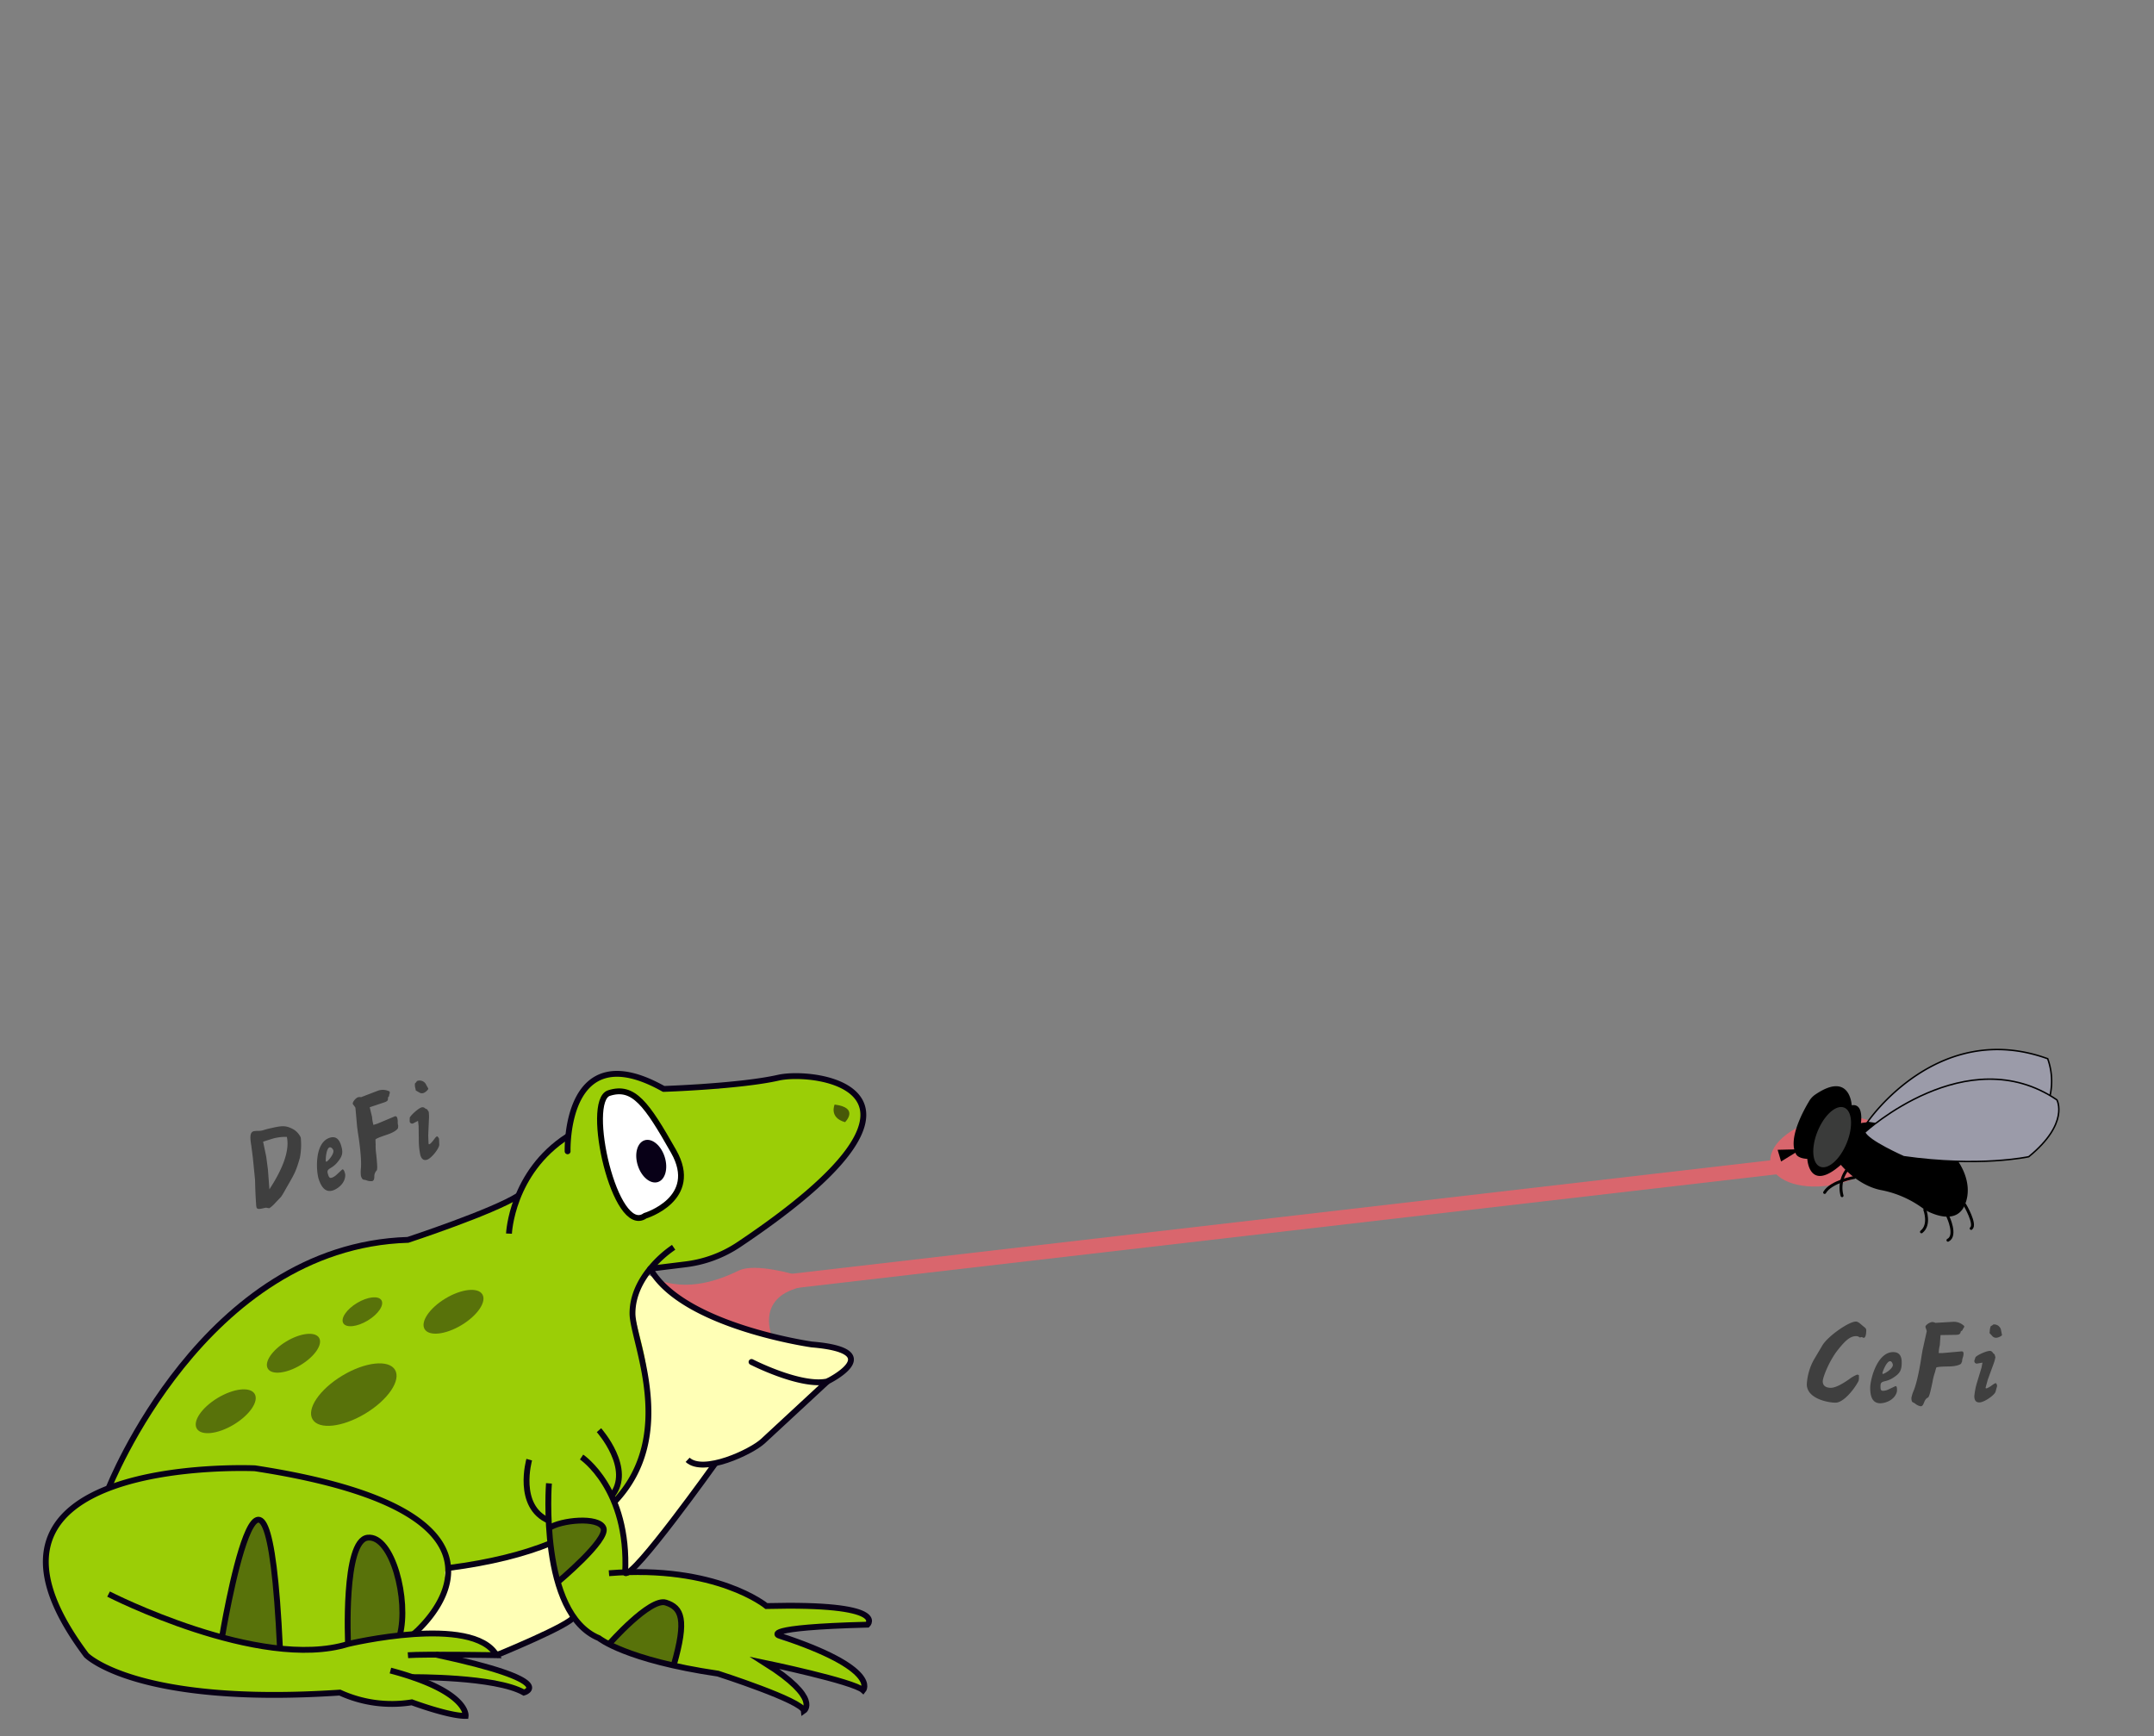 <svg xmlns="http://www.w3.org/2000/svg" width="736" height="593.33" viewBox="0 0 736 593.33"><rect x="0" y="0" width="736" height="593.33" fill="#808080" stroke="none"/><defs><style>.cls-1,.cls-13,.cls-6,.cls-7{fill:none;}.cls-1{stroke:#d9666d;stroke-width:5px;}.cls-1,.cls-11,.cls-6,.cls-9{stroke-miterlimit:10;}.cls-2{fill:#d9666d;}.cls-3{fill:#ffffb6;}.cls-4{fill:#9bce06;}.cls-5{fill:#58720a;}.cls-6,.cls-7{stroke:#080017;}.cls-6,.cls-7,.cls-9{stroke-width:2px;}.cls-13,.cls-7{stroke-linecap:round;stroke-linejoin:round;}.cls-8{fill:#485908;}.cls-9{fill:#fff;}.cls-11,.cls-13,.cls-9{stroke:#000;}.cls-10{fill:#080017;}.cls-11{fill:#9b9ba9;stroke-width:0.5px;}.cls-12{fill:#3a3b3a;}.cls-14{opacity:0.51;}</style></defs><g id="Frog"><g id="tongue"><line id="tongueLine" class="cls-1" x1="269.253" y1="437.93" x2="606.968" y2="398.77"/><ellipse id="tongueEnd" class="cls-2" cx="625.062" cy="393.479" rx="20.483" ry="11.426" transform="translate(-69.333 141.797) rotate(-12.268)"/><path id="tongueStart" class="cls-2" d="M271.718,435.59s-13.635-4.134-19.231-1.44-17.373,7.804-28.893,2.659,24.334,28.013,40.291,20.138h0s-5.531-12.306,7.833-16.579S271.718,435.59,271.718,435.59Z"/></g><path class="cls-3" d="M290.213,465.276a3.24,3.24,0,0,0-1.532-2.806,3.167,3.167,0,0,0-1.76-.436,5.326,5.326,0,0,0-3.115-1.192c-.074-.005-.147-.014-.221-.019a14.714,14.714,0,0,0-2.436-.215,93.175,93.175,0,0,1-21.113-4.714,4.903,4.903,0,0,0-2.216-.244,107.049,107.049,0,0,1-34.227-18.841c-4.654-3.829-11.245,2.217-7.796,6.351-.027.081-.044.171-.067.256a4.751,4.751,0,0,0-3.185,4.491,28.702,28.702,0,0,0,1.533,9.527,5.219,5.219,0,0,0,.783,1.457l.032.143a4.247,4.247,0,0,0,.953,1.905c.366,1.571.71,3.146,1.043,4.723a4.406,4.406,0,0,0,.008,1.068c.057.444.124.885.183,1.329l-.004.001.018.102c.835,6.252,1.87,12.455,3.208,18.624a4.517,4.517,0,0,0,.333.981l.098.541a51.884,51.884,0,0,0-3.946,10.059,80.3,80.3,0,0,0-4.525,11.963q-11.267,8.168-21.933,17.13c-1.552-3.073-7.079-3.392-8.966-.134a4.926,4.926,0,0,0-3.354,1.298,5.042,5.042,0,0,0-8.203.028,3.925,3.925,0,0,0-.497.2,5.453,5.453,0,0,0-3.961.212,4.945,4.945,0,0,0-5.349,2.993,4.957,4.957,0,0,0-2.314,2.047c-.044.072-.085.146-.129.219-.109.005-.217.01-.327.021-1.855-3.042-6.497-4.223-8.55-.286a33.447,33.447,0,0,0-3.699,12.095,31.659,31.659,0,0,1-2.876,4.119c-2.113,2.559-1.865,5.959,1.012,7.853,3.781,2.489,8.037,3.16,12.488,3.297,2.182.067,4.393-.056,6.568.17,2.608.27,4.381,1.438,6.751,2.311,4.672,1.72,8.983-1.214,13.085-3.197,3.971-1.92,8.886-3.418,11.738-6.91a18.424,18.424,0,0,0,1.762-1,5.209,5.209,0,0,0,2.201-6.022c3.407-2.315,7.132-4.147,10.694-6.24A51.192,51.192,0,0,0,221.06,530.151c8.124-9.222,15.352-19.395,22.258-29.543a4.402,4.402,0,0,0,.495-.972A52.383,52.383,0,0,0,264.96,489.216a4.012,4.012,0,0,0,1.603-3.026c.945-.642,1.996-1.261,2.469-1.64,1.354-1.085,2.684-2.2,3.977-3.358a99.226,99.226,0,0,0,8.493-8.671,5.588,5.588,0,0,0,.95-1.565c.452-.038.902-.073,1.355-.115a5.063,5.063,0,0,0,4.394-3.051A2.709,2.709,0,0,0,290.213,465.276Z"/><path class="cls-4" d="M271.459,556.418a29.753,29.753,0,0,0,5.739-.738,39.05,39.05,0,0,1,12.11-.505,2.217,2.217,0,0,0,1.56-.332,1.647,1.647,0,0,0,1.706.92l2.102-.156a2.011,2.011,0,0,0,.532-3.929c-5.137-2.157-10.643-1.975-16.11-2.076-2.742-.051-5.493.046-8.233-.048-2.732-.093-5.326-1.113-8.073-1.113a2.032,2.032,0,0,0-.775.15,6.42,6.42,0,0,0-1.609-.542c-9.656-7.574-23.967-9.245-35.824-10.06a20.401,20.401,0,0,0-5.68.323,7.559,7.559,0,0,0-6.37-1.002,4.073,4.073,0,0,0,1.839-3.693,57.364,57.364,0,0,0-2.868-18.355c-.323-.951-.667-1.932-1.044-2.916a3.887,3.887,0,0,0,2.466-2.071l2.214-4.315a5.046,5.046,0,0,0,.356-.401,25.048,25.048,0,0,0,4.098-8.471,4.127,4.127,0,0,0-.014-2.332,5.414,5.414,0,0,0,.247-1.812,45.448,45.448,0,0,0,.365-22.904,6.331,6.331,0,0,0,.486-3.483c-.618-4.998-2.204-10.111-3.375-15.005a22.294,22.294,0,0,0-1.152-3.658,28.986,28.986,0,0,0,1.133-3.27l2.796-9.224c.725-.463,1.547-1.054,2.328-1.633a52.138,52.138,0,0,0,29.985-8.908,4.647,4.647,0,0,0,2.281-1.225l2.261-2.126a5.23,5.23,0,0,0,.726-.841q.505-.435,1.042-.847c4.812-1.718,10.563-6.389,12.768-8.113,8.264-6.463,16.598-14.603,21.861-23.785,2.119-3.697,3.353-8.438.831-12.278-2.543-3.871-8.186-5.422-12.443-6.32-11.764-2.482-23.774-.1-35.322,2.389a3.733,3.733,0,0,0-1.141.472,4.697,4.697,0,0,0-.991-.598,9.896,9.896,0,0,0-6.08-.972c-1.814.291-4.281,2.011-6.131,1.889a13.871,13.871,0,0,0-1.466-.17,17.016,17.016,0,0,1-3.471.649c-1.092.356-4.805-2.876-5.995-3.47a22.204,22.204,0,0,0-7.34-2.347,14.877,14.877,0,0,0-10.788,2.758,10.178,10.178,0,0,0-1.612,1.346,4.598,4.598,0,0,0-1.103,1.75,18.073,18.073,0,0,0-3.764,5.428,5.469,5.469,0,0,0-.409,2.915,17.015,17.015,0,0,0-1.41,8.257c-.205.157-.407.322-.607.489a9.447,9.447,0,0,0-3.762,1.167c-2.239,1.233-3.687,3.221-5.256,5.108a4.79,4.79,0,0,0-1.063.891l-1.703,1.923a4.777,4.777,0,0,0-1.299,2.947c-1.636,2.46-3.371,4.778-4.303,7.647a3.549,3.549,0,0,0-.551.151q-4.998,1.841-9.918,3.873a5.33,5.33,0,0,0-2.566,2.203c-6.928,1.886-13.366,5.096-20.434,6.755-8.871,2.083-18.056,1.861-26.568,5.449a4.986,4.986,0,0,0-1.08.626,2.614,2.614,0,0,0-2.558-.056c-.473.233-.954.447-1.437.657a32.027,32.027,0,0,1-4.533,1.476,2.52,2.52,0,0,0-1.712,1.648c-.017.007-.034.011-.051.019A119.845,119.845,0,0,0,85.701,443.976a2.824,2.824,0,0,0-.739.765,68.398,68.398,0,0,0-9.927,8.508,11.458,11.458,0,0,0-2.967,3.326,2.387,2.387,0,0,0-.218.487A33.793,33.793,0,0,0,57.097,474.591a1.757,1.757,0,0,0-.085.344,127.291,127.291,0,0,0-19.051,32.348,1.951,1.951,0,0,0,.006,1.528,11.677,11.677,0,0,0-4.496,2.075c-8.022,3.863-15.046,9.94-16.726,19.194a29.343,29.343,0,0,0,1.879,15.789,55.49,55.49,0,0,0,3.806,8.197c.431.736.892,1.449,1.37,2.152a12.591,12.591,0,0,0,5.91,8.766c5.421,3.354,10.762,7.48,17.21,7.949a6.511,6.511,0,0,0,6.785,2.587,15.085,15.085,0,0,1,2.171-.364c.47.075,1.093.135,1.609.173a3.572,3.572,0,0,0,3.59,1.538q1.974-.214,3.929-.285a4.49,4.49,0,0,0,3.119,1.243q5.541.183,11.076.096a4.124,4.124,0,0,0,2.036.533l6.243,0a8.504,8.504,0,0,0,3.682.242,117.666,117.666,0,0,0,19.004-.76c4.244-.449,6.802,1.515,10.678,2.568,1.829.497,4.415.241,6.63.399a5.182,5.182,0,0,0,2.43.963l2.787.371a3.512,3.512,0,0,0,2.596-.612c1.539-.038,3.078-.056,4.622-.038a4.052,4.052,0,0,0,1.352-.214,100.464,100.464,0,0,0,15.535,4.946,1.514,1.514,0,0,0,1.459-2.507,24.703,24.703,0,0,0-11.149-7.783,1.477,1.477,0,0,0-.709-.078,8.355,8.355,0,0,0-2.592-1.258,3.696,3.696,0,0,0-.758-.907,17.559,17.559,0,0,0,3.546-.731c3.057.909,6.284.55,9.447.398a24.034,24.034,0,0,1,5.426.298,21.393,21.393,0,0,0,5.71.531,1.5,1.5,0,0,0,.777-.308c.901.203,1.795.449,2.676.702q.596.171,1.19.345c.385.125.77.25,1.15.388,1.897.694,3.658,1.701,5.583,2.328,1.644.535,2.588-1.88,1.156-2.742a29.703,29.703,0,0,0-7.012-2.846c-1.653-.541-3.353-.969-5.019-1.448l-11.291-3.244a2.673,2.673,0,0,0-1.746-.441,1.643,1.643,0,0,0-.522.146q-.985-.221-1.96-.483a1.196,1.196,0,0,0-1.045-1.106,4.824,4.824,0,0,0-1.358-.07c-.054-.085-.112-.166-.171-.247a12.078,12.078,0,0,0,1.443-.829c1.5.111,3.005.375,4.494.572a21.525,21.525,0,0,0,4.595.237,6.113,6.113,0,0,0,2.813-.713,20.673,20.673,0,0,1,3.246.966c1.416.559,2.511-1.538,1.459-2.507-3.003-2.768-7.159-3.192-11.01-3.88a40.838,40.838,0,0,0-6.641-.944,15.525,15.525,0,0,0-4.333.683,3.21,3.21,0,0,0-2.177.441,4.16,4.16,0,0,0-1.489-.236,5.96,5.96,0,0,0,.055-2.657c.419-.255.839-.524,1.26-.83,4.982-3.62,7.312-8.682,9.434-14.294a10.142,10.142,0,0,0,.564-5.417,32.932,32.932,0,0,0,9.883-2.014c2.886-.316,5.756-.919,8.368-1.458,5.035-1.038,11.487-1.887,15.807-4.658,1.109,3.426,1.881,6.999,2.818,10.389,1.812,6.557,4.231,12.681,8.82,17.816a3.853,3.853,0,0,0,1.202.91,5.462,5.462,0,0,0,1.858,1.756,26.771,26.771,0,0,0,8.839,3.321,5.225,5.225,0,0,0,3.633,2.799c6.219,1.457,12.424,3.013,18.675,4.327,2.677.563,5.409.848,8.079,1.415,2.185.463,4.245,1.394,6.416,1.867a1.762,1.762,0,0,0,1.309,1.077,39.687,39.687,0,0,1,8.36,2.995,1.964,1.964,0,0,0,2.1-.176c.678.322,1.349.645,2.012.951q5.996,2.761,11.785,5.94a2.009,2.009,0,0,0,2.424-3.141c-4.332-4.745-10.211-7.492-15.196-11.414a18.639,18.639,0,0,0,2.189-.012,35.61,35.61,0,0,1,8.027,1.492c2.732.671,5.485,1.288,8.194,2.05,2.734.77,5.285,2.117,8.051,2.754a2.112,2.112,0,0,0,.426.036c.055.022.11.042.165.064a1.633,1.633,0,0,0,1.961-.539c.079.04.159.08.238.12.984.711,1.97,1.411,2.974,2.067,1.711,1.117,3.715-1.064,2.736-2.736a8.546,8.546,0,0,0-4.022-3.004,90.097,90.097,0,0,0-9.093-6.126,28.611,28.611,0,0,0-6.784-2.763c-2.417-.602-4.926-.555-7.32-1.261-.646-.19-1.314-.433-1.992-.654a8.858,8.858,0,0,0,.067-1.634c-.005-.098-.008-.202-.01-.308a1.59,1.59,0,0,0,.751-.515C268.314,556.033,269.639,556.361,271.459,556.418Zm-148.997,4.83a12.523,12.523,0,0,0-1.671-.057,23.471,23.471,0,0,1,4.401-1.308c1.203-.178,2.374-.295,3.522-.392v.004C126.614,560.042,124.585,560.758,122.462,561.248Zm29.669-24.513.142.525Q151.488,540.746,152.131,536.735Zm45.61-5.229q-.162-.619-.326-1.234a74.312,74.312,0,0,0-2.479-7.705q.58-.483,1.105-1.017A15.642,15.642,0,0,1,197.742,531.505ZM207.429,386.1a4.64,4.64,0,0,0-1.684-3.34,3.667,3.667,0,0,0,.509-2.858,11.15,11.15,0,0,1,3.925-2.749,4.031,4.031,0,0,0,1.66-1.292c3.032-.02,6.242,2.239,9.482,4.018a5.121,5.121,0,0,0,1.029,1.55,5.697,5.697,0,0,0,1.169.951l1.446,1.177a89.645,89.645,0,0,0-7.581,5.728,14.346,14.346,0,0,0-9.71.156Z"/><path class="cls-5" d="M231.637,550.797a10.838,10.838,0,0,0-3.421-2.752c-2.05-.979-3.853.216-5.654,1.159a39.232,39.232,0,0,0-4.64,2.552,30.61,30.61,0,0,0-3.82,3.515q-1.962,1.974-3.925,3.949c-1.895,1.906.251,4.672,2.334,4.212a2.24,2.24,0,0,0,.863.898,21.047,21.047,0,0,0,7.215,1.953,18.453,18.453,0,0,1,3.464.811,26.156,26.156,0,0,0,3.756,1.307,2.542,2.542,0,0,0,3.075-1.746c.764-3.439,1.75-6.906,2.262-10.392A6.599,6.599,0,0,0,231.637,550.797Z"/><path class="cls-5" d="M205.852,521.589c-1.533-2.46-5.103-1.879-7.56-1.67a46.734,46.734,0,0,0-8.678,1.553,2.551,2.551,0,0,0-1.746,3.075,33.042,33.042,0,0,1,.878,8.15,2.422,2.422,0,0,0,.694,1.698c-.018.1-.041.199-.05.303q-.09.995-.18,1.99a2.506,2.506,0,0,0,1.835,2.411,2.637,2.637,0,0,0,2.823-1.149q.273-.373.55-.743.113-.15.227-.299l.026-.033q.61-.781,1.248-1.539,1.147-1.366,2.377-2.658a26.721,26.721,0,0,1,2.442-2.302l.049-.04q.109-.082.218-.165c.204-.153.408-.304.612-.456.519-.388,1.037-.778,1.538-1.188C205.018,527.004,207.406,524.084,205.852,521.589Z"/><path class="cls-5" d="M137.117,550.961q-.193-3.118-.387-6.236a25.951,25.951,0,0,0-.78-5.675,46.655,46.655,0,0,0-2.082-5.643c-1.333-3.044-3.851-6.549-7.335-7.237-2.494-.492-4.011,1.792-4.891,3.78a12.113,12.113,0,0,0-1.001,6.485c.002.017.007.032.01.049-1.74,7.435-.59,15.209-1.495,22.763a2.514,2.514,0,0,0,2.5,2.5,2.292,2.292,0,0,0,2.072-1.209,2.467,2.467,0,0,0,1.956.327l6.176-1.558c1.747-.441,3.986-.667,5.003-2.369C137.845,555.293,137.23,552.781,137.117,550.961Z"/><path class="cls-5" d="M95.389,561.065a37.563,37.563,0,0,1-.958-9.994c-.017-1.679-.041-3.362-.199-5.035a27.696,27.696,0,0,1-.262-5.104,33.652,33.652,0,0,0-.791-9.964c-.338-1.625-.734-3.238-1.159-4.842a52.178,52.178,0,0,0-1.47-5.256c-1.377-3.595-4.662.915-5.412,2.53a82.036,82.036,0,0,0-3.144,9.107c-1.065,3.253-2.162,6.489-2.912,9.833-.756,3.368-1.393,6.766-2.077,10.149-.314,1.551-1.033,3.477-.707,5.079.345,1.699,1.678,2.107,3.187,2.433l12.114,2.615a1.567,1.567,0,0,0,1.17-.218A1.514,1.514,0,0,0,95.389,561.065Z"/><path class="cls-6" d="M188.065,527.347c-9.05,3.67-20.41,6.58-34.61,8.42"/><path class="cls-6" d="M230.174,426.227a38.058,38.058,0,0,0-7.92,7.23.689.689,0,0,0-.11.13c-3.15,3.86-6.03,9.06-6.03,15.23,0,9.43,15.7,41.49-6.2,64.46"/><path class="cls-6" d="M37.094,508.552s32.39-82.745,102.3-84.875c0,0,29.13-9.59,37.76-15.16"/><path class="cls-6" d="M173.914,421.543s.852-20.885,20.033-33.246"/><path class="cls-6" d="M37.096,544.722s51.573,26.426,81.835,17.049c0,0,42.623-10.229,50.721,3.836,0,0-24.721-.426-30.262,0"/><path class="cls-6" d="M141.26,558.415s49.741-40.729-54.152-56.679c0,0-109.21-4.948-57.596,63.872,0,0,17.057,17.427,86.615,12.775a42.608,42.608,0,0,0,24.589,3.323s12.405,4.652,18.386,4.652c0,0,1.123-8.392-25.696-15.506"/><path class="cls-6" d="M140.926,573.111s28.346-.267,38.103,5.271c0,0,12.859-3.775-30.116-12.963"/><path class="cls-7" d="M256.793,465.406s16.836,8.639,25.918,6.646c0,0,21.266-10.412-5.316-12.627,0,0-44.073-6.205-55.212-25.891l11.899-1.469a41.724,41.724,0,0,0,18.334-6.75c78.954-52.859,26.338-59.934,13.563-57.05-13.213,2.984-39.213,3.836-39.213,3.836-34.098-19.18-32.819,21.311-32.819,21.311"/><path class="cls-6" d="M282.711,472.052s-18.079,16.783-22.08,20.451-20.34,11.337-25.675,6.335"/><path class="cls-6" d="M244.466,499.977s-28.183,39.542-30.851,37.541"/><path class="cls-6" d="M169.652,565.607s25.431-10.385,26.331-13.084"/><path class="cls-6" d="M204.661,488.711s11.879,13.32,4.318,22.491"/><path class="cls-6" d="M187.567,519.66c-11.336-4.858-6.736-20.872-6.736-20.872"/><path class="cls-6" d="M187.567,506.885s-3.419,44.443,17.093,52.9c0,0,9.177,7.499,40.664,12.116,0,0,28.969,9.296,29.329,12.714,0,0,6.118-4.138-13.315-16.374,0,0,30.305,6.298,33.595,9.356,0,0,6.169-7.312-28.917-18.77,0,0-6.298-2.704,30.408-3.662,0,0,7.557-7.436-34.547-6.357,0,0-17.095-14.158-53.8-11.217"/><path class="cls-6" d="M213.615,537.518c1.397-28.744-14.892-39.63-14.892-39.63"/><path class="cls-8" d="M285.185,377.44s-2.024,4.441,3.558,6.021C288.743,383.461,293.805,378.535,285.185,377.44Z"/><ellipse class="cls-5" cx="120.891" cy="476.557" rx="16.431" ry="7.581" transform="translate(-228.432 130.588) rotate(-31.042)"/><ellipse class="cls-5" cx="154.96" cy="448.25" rx="11.517" ry="5.314" transform="translate(-208.956 144.102) rotate(-31.042)"/><ellipse class="cls-5" cx="77.131" cy="482.249" rx="11.53" ry="5.319" transform="translate(-237.634 108.837) rotate(-31.042)"/><ellipse class="cls-5" cx="100.275" cy="462.422" rx="10.218" ry="4.714" transform="translate(-224.095 117.932) rotate(-31.042)"/><ellipse class="cls-5" cx="123.822" cy="448.25" rx="7.607" ry="3.51" transform="translate(-213.415 128.045) rotate(-31.042)"/><path class="cls-6" d="M75.853,559.501s15.338-92.953,19.815,3.824"/><path class="cls-6" d="M118.931,561.771s-1.696-35.447,6.721-36.333,14.14,21.366,10.947,33.389"/><path class="cls-6" d="M208.079,561.834s14.016-15.947,19.415-14.212,7.292,5.611,2.682,21.511"/><path class="cls-6" d="M190.6,540.615s17.229-14.356,15.612-18.448-14.696-2.7-18.595,0"/><path class="cls-9" d="M220.43,415.446s18.947-5.748,9.746-21.976-13.693-22.653-22.097-19.948S210.143,422.681,220.43,415.446Z"/><ellipse class="cls-10" cx="222.521" cy="396.786" rx="4.821" ry="7.488" transform="translate(-109.511 85.804) rotate(-17.591)"/></g><g id="fly"><path d="M629.01,398.039s5.735,7.215,14.06,8.695a35.396,35.396,0,0,1,14.614,6.66s10.36,6.29,13.69-1.665-2.775-15.54-2.775-15.54-18.314-15.17-32.744-12.395c0,0,1.11-6.845-3.145-6.105,0,0-.52-11.791-12.473-3.644a6.832,6.832,0,0,0-1.991,2.098c-2.059,3.391-7.333,12.972-4.623,18.09,0,0,.403,1.586,3.917,1.771C617.54,396.004,618.095,407.659,629.01,398.039Z"/><path class="cls-11" d="M638.053,383.518s23.885-35.428,61.624-21.738a22.646,22.646,0,0,1-2.405,20.164C690.613,392.304,638.053,383.518,638.053,383.518Z"/><path class="cls-11" d="M637.15,386.94s34.85-32.004,65.673-11.1c0,0,4.44,7.955-9.62,19.424,0,0-16.834,3.7-42.734,0C650.469,395.264,638.26,389.899,637.15,386.94Z"/><ellipse class="cls-12" cx="626.029" cy="388.58" rx="10.905" ry="5.367" transform="translate(29.611 821.237) rotate(-67.786)"/><polygon points="613.765 393.712 608.577 396.893 607.398 392.906 613.481 392.754 613.765 393.712 613.765 393.712"/><path class="cls-13" d="M630.889,400.045a10.136,10.136,0,0,0-1.475,8.538"/><path class="cls-13" d="M633.595,402.353s-7.931,1.377-10.137,5.127"/><path class="cls-13" d="M657.684,413.394s1.95,5.115-1.139,7.542"/><path class="cls-13" d="M665.596,415.75s3.095,6.509,0,8.053"/><path class="cls-13" d="M671.374,411.729s3.921,6.668,2.157,8.048"/></g><g id="Text"><g class="cls-14"><path d="M85.876,391.529c-.499-2.934-.501-4.564.786-4.973a11.394,11.394,0,0,1,1.336-.124,5.589,5.589,0,0,0,1.984-.242,28.449,28.449,0,0,1,2.858-.735c3.639-.852,4.816-.797,6.886.18a6.282,6.282,0,0,1,3.037,3.074,23.99,23.99,0,0,1-.297,6.922c-1.433,4.965-1.814,5.387-4.964,10.895a26.419,26.419,0,0,1-1.46,2.439l-1.934,2.029a10.573,10.573,0,0,1-2.034,1.848,2.622,2.622,0,0,1-.71-.076,2.136,2.136,0,0,0-.582-.072c-2.04.475-2.885.656-3.132-.124a5.473,5.473,0,0,1-.14-1.116l-.096-1.387c-.009-.299-.087-1.088-.195-4.275l-.077-2.681-.744-7.495Zm4.022-1.404,1.076,5.156.57,4.371.51,6.754c3.787-5.797,7.111-12.648,5.96-17.91a15.716,15.716,0,0,0-4.955.627Z"/><path d="M112.668,388.79c1.873-.595,3.13.253,3.835,2.478.792,2.498.567,3.686-1.003,5.643a8.369,8.369,0,0,1-2.269,2.053c-1.489.857-1.506,1.207-1.11,2.455.371,1.172.72,1.189,1.345.992a4.754,4.754,0,0,0,1.568-1.013l1.891-1.759c.561-.264.865.969,1.024,1.607.228,3.019-2.612,5.037-4.212,5.544-2.264.718-3.835-.717-4.861-3.956C108.02,400.142,107.399,390.461,112.668,388.79Zm-1.348,7.942.178.289c.848-.441,2.747-2.848,2.389-3.981-.124-.39-.708-1.148-1.293-.963C111.423,392.449,111.236,396.33,111.32,396.732Z"/><path d="M129.207,372.681a5.041,5.041,0,0,1,3.919.304,1.408,1.408,0,0,1-.105,1.022l-.056.232c.009.297-.032.439-.4.769.051.973-.019,1.295-1.463,1.754l-4.775,1.6.806,3.352a12.659,12.659,0,0,0,.465,2.688l1.327-.422,5.915-2.477c.417-.174.726-.014.898.532a4.082,4.082,0,0,1,.161,1.323,4.25,4.25,0,0,0,.175,1.363l-.116.852c-.173.27-.898,1.23-3.853,2.209-3.733,1.227-3.764,1.537-3.817,1.641l.066,1.697a19.165,19.165,0,0,0,.208,3.368c.212,2.296.499,4.823.179,5.44l-.065.065a2.899,2.899,0,0,0-.77,2.178c-.047.658-.121,1.24-.707,1.426a4.014,4.014,0,0,1-2.17-.344l-.594-.111c-.31-.031-.699-.037-1.107-1.324a10.915,10.915,0,0,1-.015-2.486c.367-3.853-.915-11.691-1.022-12.301l-.258-1.895-.589-6.599c-.239-.482-.812-1.074-.899-1.348-.161-.507.922-1.967,1.819-2.252a2.778,2.778,0,0,1,1.024-.023Z"/><path d="M139.996,382.058c-.055-.583,2.754-3.233,4.004-3.63a1.235,1.235,0,0,1,1.328.395c.631.229.694.295.756.49l.406.602a13.711,13.711,0,0,1,.065,2.643l-.236,5.486.114,2.798.152.208c.495-.199.548-.303,1.312-1.145l.238-.334c.818-1.076.845-1.126,1.274-1.262a1.868,1.868,0,0,1,.608.838l.074,1.994c.035,1.191-2.606,4.649-4.167,5.143-.936.297-1.787.053-2.295-1.548a24.069,24.069,0,0,1-.523-4.902l-.067-5.089-.207-1.738-1.697.881a.844.844,0,0,1-1.154-.664Zm2.44-12.626a2.435,2.435,0,0,1,3.205,1.303l.681,1.201c.137.43-1.107,1.382-1.459,1.492a1.654,1.654,0,0,1-1.578-.1l-1.207-.691-.107-.609a4.242,4.242,0,0,1-.181-1.789l.026-.053A2.015,2.015,0,0,0,142.436,369.432Z"/></g><g class="cls-14"><path d="M622.691,459.739c1.842-3.111,9.007-8.146,11.463-8.146.45,0,.941.245,1.802,1.023l.736.614c.901.695.982.9.982,1.351,0,.941-.122,2.579-.9,2.579l-.655-.286-.613.163a2.388,2.388,0,0,0-.983-.45c-2.21-.163-3.93,1.434-6.427,4.545-3.07,3.807-5.281,9.538-5.281,10.89,0,1.433.982,2.211,2.742,2.211,1.557,0,3.767-1.188,6.183-2.866a12.463,12.463,0,0,1,2.824-1.638,1.214,1.214,0,0,1,.614.205c-.041.45.123,1.597-.245,2.17-1.556,2.906-5.077,7.164-7.697,7.205-2.415.041-9.866-1.311-9.866-6.264a19.622,19.622,0,0,1,2.334-8.27Z"/><path d="M646.887,462.032c1.965,0,2.907,1.188,2.907,3.521,0,2.62-.573,3.685-2.661,5.076a8.345,8.345,0,0,1-2.784,1.27c-1.679.368-1.801.696-1.801,2.006,0,1.228.327,1.352.982,1.352a4.742,4.742,0,0,0,1.801-.491l2.334-1.105c.614-.082.532,1.187.491,1.842-.696,2.948-4.013,4.013-5.69,4.013-2.375,0-3.439-1.843-3.439-5.24C639.026,471.448,641.36,462.032,646.887,462.032Zm-3.685,7.164.082.328c.941-.164,3.479-1.884,3.479-3.071,0-.409-.327-1.31-.941-1.31C644.595,465.144,643.243,468.787,643.202,469.196Z"/><path d="M667.521,451.675a5.038,5.038,0,0,1,3.643,1.474c0,.327-.082.491-.409.941l-.123.205c-.082.286-.164.409-.614.613-.246.942-.409,1.228-1.924,1.228l-5.036.082-.245,3.438a12.662,12.662,0,0,0-.369,2.702h1.393l6.387-.573c.45-.041.695.205.695.778a4.085,4.085,0,0,1-.245,1.31,4.195,4.195,0,0,0-.246,1.352l-.368.777c-.246.205-1.228.901-4.34.941-3.93.041-4.053.328-4.135.41l-.45,1.638a19.377,19.377,0,0,0-.819,3.274c-.491,2.252-.982,4.749-1.474,5.24l-.082.041c-.613.369-.9.614-1.392,1.843-.245.614-.491,1.147-1.105,1.147a4.029,4.029,0,0,1-1.965-.983l-.532-.286c-.286-.123-.655-.246-.655-1.597a10.89,10.89,0,0,1,.737-2.374c1.515-3.562,2.661-11.423,2.743-12.036l.327-1.884,1.433-6.469c-.082-.532-.45-1.269-.45-1.556,0-.532,1.474-1.597,2.415-1.597a2.777,2.777,0,0,1,.983.287Z"/><path d="M674.973,463.874c.123-.573,3.603-2.251,4.913-2.251.45,0,.778.163,1.147.777.532.409.573.491.573.696l.204.696a13.676,13.676,0,0,1-.736,2.538l-1.884,5.158-.736,2.702.082.245c.532-.041.613-.123,1.597-.695l.327-.246c1.105-.778,1.147-.818,1.597-.818a1.875,1.875,0,0,1,.327.982l-.532,1.924c-.327,1.147-3.889,3.644-5.526,3.644-.982,0-1.72-.491-1.72-2.17a24.044,24.044,0,0,1,.982-4.831l1.474-4.871.328-1.72-1.884.327c-.573,0-.9-.327-.9-.982Zm6.142-11.299a2.435,2.435,0,0,1,2.661,2.211l.286,1.351c0,.45-1.474.982-1.842.982a1.655,1.655,0,0,1-1.475-.573l-.941-1.023.082-.614a4.248,4.248,0,0,1,.368-1.76l.041-.041A2.033,2.033,0,0,0,681.114,452.575Z"/></g></g></svg>